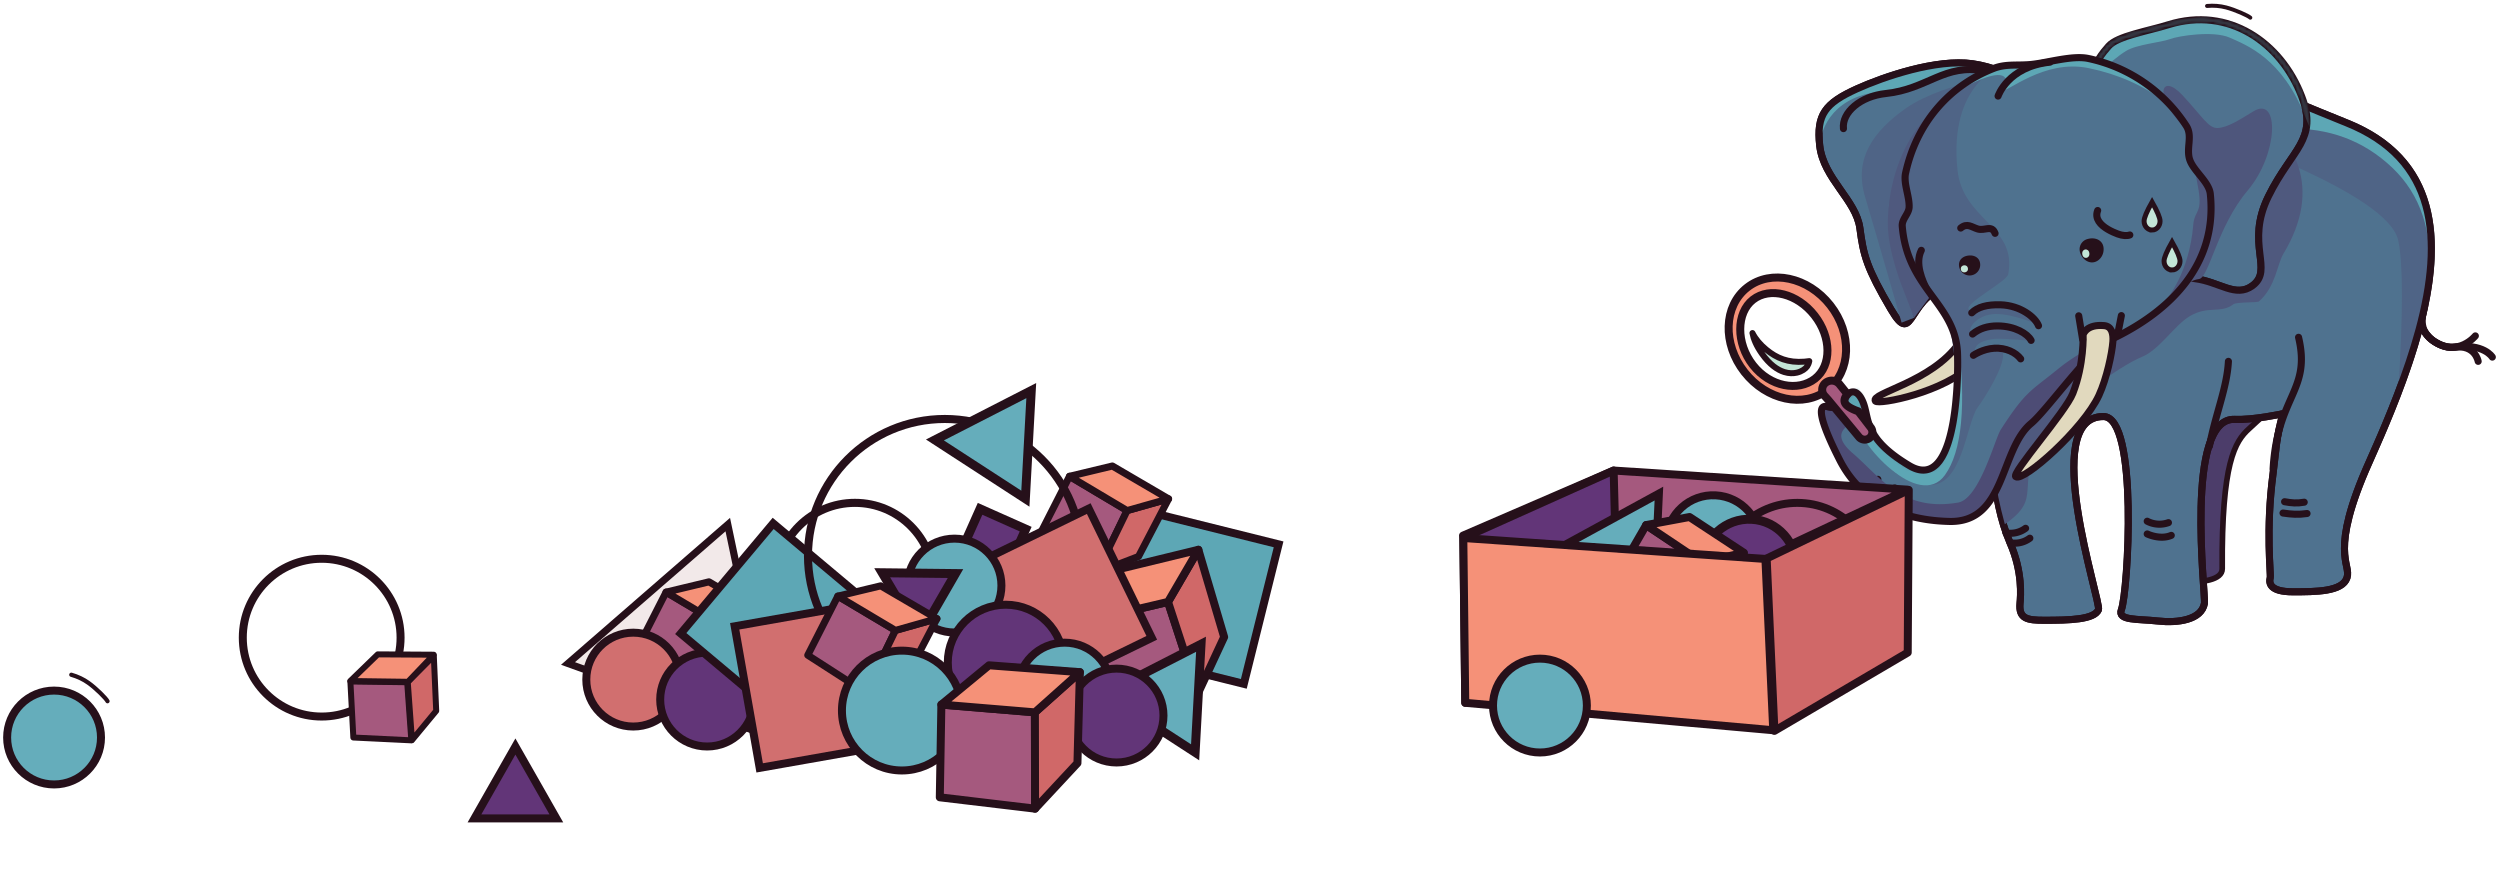 <svg width="701" height="251" xmlns="http://www.w3.org/2000/svg" xmlns:xlink="http://www.w3.org/1999/xlink"><defs><path id="b" d="M197.12 159.04l29.68 53.2h-59.36z"/><path d="M10.328 21.474S-2.853 8.286 65.634.379C81.999-1.51 90.868 3.838 112.578 12.5c36.95 14.745 24.243 55.33 6.414 95.06-11.501 25.63-4.968 28.555-6.252 32.503-1.283 3.948-8.707 3.948-15.164 3.948-6.456 0-6.76-2.39-6.364-3.948.246-.976-1.33-13.27.812-29.328.793-5.951.793-9.918 2.776-16.663 0 0-8.443 1.83-13.484 1.587-14.277-.69-8.17 49.34-8.546 51.573-.793 4.682-7.515 5.59-13.068 4.967-5.552-.623-11.411-.04-10.221-3.158 1.88-4.93 4.868-54.175-5.047-54.175-18.243 0-.504 52.136-1.376 54.175-1.19 2.777-8.104 2.952-15.183 2.952-4.787 0-7.212-.397-6.816-4.76.179-1.984.77-8.72-2.752-16.857-5.646-13.045-5.013-28.873-5.6-36.304-.98-12.5-26.48-44.305-2.38-72.598z" id="c"/><path d="M.233 11.923c-.67-2.18 2.637-5.33 4.313-6.876C7.318 2.492 15.874 2.03 21.823.84c17.35-3.471 30.886 8.239 35.072 23.864C60.3 37.418 52.657 38.986 44.687 51.65s-.477 20.622-7.089 24.448c-5.022 2.906-9.033-2.074-15.775-3.661-5.794-1.365-4.648-11.303-7.932-9.918-4.445 1.868-4.414-19.836-3.569-24.597l-10.089-26z" id="e"/><path d="M58.575 14.09c.9-2.021.648-4.37-.659-6.154C55.76 5.072 50.524 2.263 45.13.898c-9.92-2.506-25.258 1.039-32.977 3.595C2.826 7.582.052 10.526.099 19.227c.052 9.364 8.586 16.238 8.784 24.271.189 7.612.734 11.26 6.293 23.491 5.559 12.232 4.641-4.74 18.818-5.044 5.451-.117 2.503-1.936 5.29-.167 3.768 2.38 6.715-18.832 6.6-23.576l12.69-24.113z" id="g"/><path d="M83.82 79.64c-6.345 2.217-19.88 15.57-24.786 18.843-9.518 6.347-8.296 29.201-26.89 26.982-19.216-2.292-26.467-17.343-29.19-24.627-.922-2.466-5.092-12.956.012-10.669 5.103 2.287 8.686-7.897 9.395-1.504 1.477 13.317 10.228 23.042 17.365 22.005 7.638-1.11 10.64-27.853 10.867-31.824.641-11.237-7.678-16.888-10.664-27.992-.704-2.617-1.111-5.536-1.036-8.903.046-2.021 2.22-3.22 2.483-5.157.413-3.05-.927-6.77 0-9.563C35.699 14.207 45.439 4.316 59.034.614c3.603-.982 6.76 0 10.696 0 4.574 0 11.664-1.381 15.937 0a43.42 43.42 0 0125.368 21.66c1.581 3.115-.795 6.23 0 9.64.746 3.205 4.71 6.693 4.71 10.037 0 19.65-14.277 31.511-31.925 37.688z" id="i"/><filter x="-40.8%" y="-46.2%" width="181.6%" height="190.4%" filterUnits="objectBoundingBox" id="a"><feMorphology radius="1.008" operator="dilate" in="SourceAlpha" result="shadowSpreadOuter1"/><feOffset in="shadowSpreadOuter1" result="shadowOffsetOuter1"/><feGaussianBlur stdDeviation="7.5" in="shadowOffsetOuter1" result="shadowBlurOuter1"/><feComposite in="shadowBlurOuter1" in2="SourceAlpha" operator="out" result="shadowBlurOuter1"/><feColorMatrix values="0 0 0 0 0 0 0 0 0 0 0 0 0 0 0 0 0 0 0.131 0" in="shadowBlurOuter1"/></filter></defs><g transform="translate(2 1)" fill="none" fill-rule="evenodd"><g transform="rotate(139 197.12 185.64)"><use fill="#000" filter="url(#a)" xlink:href="#b"/><use stroke="#26101A" stroke-width="2.016" fill="#F2E9E9" xlink:href="#b"/></g><path stroke="#26101A" stroke-width="2.24" fill="#5DA7B5" d="M317.396 141.882l39.122 9.754-9.754 39.122-39.122-9.754z"/><path d="M675.545 75.727c-3.193 0 3.748 3.874 2.037 10.321-1.41 5.31 1.195 7.554 3.005 8.722 6.742 4.363 11.501-1.587 11.501-1.587" stroke="#26101A" stroke-width="1.985" stroke-linecap="round"/><path d="M676.516 75.727c-3.117 0-2.274 14.948 4.071 19.043 2.082 1.348 3.966 1.797 5.596 1.586 8.285-1.19 10.664 2.777 10.664 2.777" stroke="#26101A" stroke-width="1.985" stroke-linecap="round"/><path d="M675.545 75.727c-.551 4.382-1.303 14.948 5.042 19.043 2.082 1.348 3.966 1.78 5.596 1.586 5.905-.793 6.698 3.968 6.698 3.968" stroke="#26101A" stroke-width="1.985" stroke-linecap="round"/><path d="M636.38 112.062s-7.396 6.836-7.733 7.141c-3.966 3.57-7.733 9.521-7.535 39.275.043 6.348-22.407 2.777-22.407 2.777l8.328-48.796 29.347-.397z" stroke="#26101A" stroke-width="1.588" fill="#4C3D6A" fill-rule="nonzero"/><g transform="translate(543.353 20.93)"><mask id="d" fill="#fff"><use xlink:href="#c"/></mask><use stroke="#26101A" stroke-width="1.985" fill="#4F728F" fill-rule="nonzero" xlink:href="#c"/><path d="M93.027 22.446c21.305 9.066 32.66 16.725 34.063 22.976 1.404 6.25 1.404 20.58 0 42.99 10.24-31.737 15.361-47.899 15.361-48.486 0-.588-6.56-9.394-19.68-26.418L99.96 8.616l-6.932 13.83z" fill="#4F6486" mask="url(#d)"/><path d="M135.748 56.31c1.094-13.244-2.353-23.66-10.343-31.25-7.99-7.588-17.794-11.228-29.414-10.92L88.642-2.958c16.41 4.543 28.664 9.38 36.763 14.51 8.1 5.132 18.41 14.59 30.928 28.373L135.748 56.31z" fill="#5DA7B5" mask="url(#d)"/></g><path d="M553.68 42.403S540.5 29.216 608.988 21.31c16.365-1.89 25.234 3.458 46.944 12.12 25.316 10.103 27.322 32.335 20.341 58.112-3.208 11.845-8.314 24.44-13.927 36.95-11.501 25.629-4.968 28.554-6.252 32.501-1.283 3.948-8.707 3.948-15.164 3.948-6.456 0-6.76-2.388-6.364-3.948.246-.975-1.33-13.269.812-29.328.793-5.95.793-9.918 2.776-16.662 0 0-8.443 1.829-13.484 1.587-14.277-.69-8.17 49.34-8.546 51.573-.793 4.681-7.515 5.59-13.068 4.966-5.552-.622-11.411-.039-10.221-3.157 1.88-4.931 4.868-54.176-5.047-54.176-18.243 0-.504 52.137-1.376 54.176-1.19 2.777-8.104 2.952-15.183 2.952-4.787 0-7.212-.397-6.816-4.761.179-1.984.77-8.719-2.752-16.856-5.646-13.046-5.013-28.873-5.6-36.304-.98-12.5-26.48-44.305-2.38-72.599z" stroke="#26101A" stroke-width="1.985"/><path d="M638.597 139.682c1.932.36 3.507.495 5.506.135M638.155 142.855c2.365.36 4.294.496 6.741.135" stroke="#26101A" stroke-width="1.985" stroke-linecap="round" stroke-linejoin="round"/><g transform="rotate(-6 404.833 -4736.362)"><path d="M49.015 70.783s-2.433 6.916-7.485 12.812C32.836 93.741 15.155 94.97 16.476 97.342c.658 1.19 19.58-.347 28.15-7.546 5.377-4.516 10.842-10.71 10.842-10.71l-6.453-8.303z" stroke="#26101A" stroke-width="1.985" fill="#E1D9BE" fill-rule="nonzero"/><path d="M48.961 135.475c11.916-6.518 3.355-9.987 13.19-23.027.397-.523 2.035-2.44 2.8-3.268 4.55-4.94 20.331-14.388 27.192-16.364 4.988-1.43 9.955-7.83 14.451-9.918 5.485-2.546 8.715.283 12.51-2.038 1.034-.635 6.718.31 7.254-.071 5.155-3.662 6.121-9.8 8.22-12.57 25.976-34.315-24.334-60.02-49.715-50.5-25.382 9.522-37.445 90.432-37.445 90.432.15 6.759.224 11.336.218 13.732-.007 3.523.434 8.054 1.325 13.592z" fill="#4F597E" fill-rule="nonzero" style="mix-blend-mode:darken"/><g transform="translate(87.373 .146)"><mask id="f" fill="#fff"><use xlink:href="#e"/></mask><use stroke="#26101A" stroke-width="1.985" fill="#4F728F" fill-rule="nonzero" xlink:href="#e"/><path d="M-.92 13.546C3.67 10.174 7.05 7.968 9.214 6.928c3.246-1.56 10.106-1.361 12.611-2.032 2.505-.672 12.473-1.15 16.764 1.357 4.29 2.508 14.15 7.218 18.837 24.72 3.125 11.667 4.276 2.253 3.454-28.241L17.75-10.315-3.569 3.657l2.649 9.89z" fill="#5DA7B5" mask="url(#f)"/><path d="M.233 11.923c-.67-2.18 2.637-5.33 4.313-6.876C7.318 2.492 15.874 2.03 21.823.84c17.35-3.471 30.886 8.239 35.072 23.864C60.3 37.418 52.657 38.986 44.687 51.65s-.477 20.622-7.089 24.448c-5.022 2.906-9.033-2.074-15.775-3.661-5.794-1.365-4.648-11.303-7.932-9.918-4.445 1.868-4.414-19.836-3.569-24.597l-10.089-26z" stroke="#26101A" stroke-width="1.985" mask="url(#f)"/></g><g transform="translate(8.334 5.235)"><mask id="h" fill="#fff"><use xlink:href="#g"/></mask><use stroke="#26101A" stroke-width="1.985" fill="#4F728F" fill-rule="nonzero" xlink:href="#g"/><path d="M46.69 2.466c-4.585-.106-8.373.242-11.364 1.043-4.487 1.203-6.476 1.911-18.47 2.512C4.863 6.622-.063 14.998-.28 21.933c-.217 6.935 1.281 6.47-3.228-4.526-3.006-7.33 1.93-12.721 14.805-16.173l35.652-6.788-.258 8.02z" fill="#5DA7B5" mask="url(#h)"/></g><path d="M66.908 19.325c.9-2.021.65-4.37-.658-6.153-2.157-2.865-7.392-5.673-12.786-7.038-9.92-2.506-25.258 1.038-32.977 3.595C11.16 12.817 8.385 15.76 8.433 24.462c.052 9.364 8.586 16.238 8.784 24.272.189 7.611.733 11.259 6.293 23.49 5.559 12.232 4.641-4.74 18.818-5.044 5.45-.116 2.503-1.936 5.29-.166 3.768 2.38 6.715-18.832 6.6-23.577l12.69-24.112z" stroke="#26101A" stroke-width="1.985"/><path d="M84.013 87.064c-6.345 2.217-19.88 15.57-24.786 18.844-9.518 6.347-7.236 29.731-25.83 27.513-19.216-2.293-23.962-12.394-26.685-19.677-.922-2.467-8.657-18.437-3.553-16.15 5.103 2.287 4.782-5.55 9.037-1.003 1.968 2.101-.385 4.36.702 7.57 2.442 7.22 7.893 15.99 16.861 15.452 6.864-.412 10.8-29.371 11.027-33.343.641-11.237-7.678-16.887-10.664-27.991-.704-2.617-1.111-5.536-1.036-8.903.046-2.022 2.22-3.22 2.483-5.157.413-3.05-.927-6.77 0-9.563C35.892 21.632 45.632 11.741 59.227 8.04c3.603-.982 6.76 0 10.695 0 4.575 0 11.665-1.381 15.938 0a43.42 43.42 0 0125.368 21.66c1.581 3.114-.795 6.23 0 9.64.746 3.205 4.71 6.693 4.71 10.037 0 19.65-14.277 31.511-31.925 37.688z" fill="#4F728F" fill-rule="nonzero"/><path d="M61.606 7.522S46.14 10.82 46.14 35.292c0 14.282 15.046 17.34 11.105 30.548-.607 2.033-12.663 6.668-12.108 8.617.384 1.347 9.4-1.657 12.738.502 3.339 2.16 4.306 3.647 6.298 5.757.372.394-7.423-4.17-12.492-4.165-5.493.005-8.222 4.562-5.75 4.562 1.67 0 3.498-1.65 5.75-1.59 2.77.076 6.008 1.928 9.716 5.557-5.41-1.096-8.793-1.625-10.149-1.587-5.375.15-5.291 2.184-5.714 2.777-.822 1.152 7.919.098 7.931 1.587.031 3.644-6.373 11.766-8.614 14.2-3.738 4.06-6.617 22.327-16.281 20.154-8.542-1.92-13.264-7.407-14.168-16.46 7.622 10.443 13.402 14.24 17.339 11.39 6.578-4.762 10.715-33.107 6.071-43.764-1.451-3.336-5.5-7.656-6.94-13.29 0 0-3.432-7.005-1.785-10.513 3.353-7.136 2.199-15.708 7.007-23.339C47.593 7.987 61.606 7.522 61.606 7.522z" fill="#4F6486" fill-rule="nonzero"/><g transform="translate(.193 7.425)"><mask id="j" fill="#fff"><use xlink:href="#i"/></mask><path d="M5.011 81.27c-2.605 4.429-3.17 7.434-1.697 9.016 2.21 2.373 6.144-4.162 6.51 3.494.367 7.655 15.479 28.016 23.672 18.82 5.462-6.13 8.031-18.81 7.707-38.04L28.51 92.935l-8.457-4.748L5.01 81.27zM44.116 7.618c11.27-5.184 17.278-6.384 18.024-3.6 1.12 4.178-3.425 2.334-1.771 3.1 1.654.765 12.914-7.68 25.099-3.808 8.122 2.581 14.99 6.553 20.603 11.915l13.915-10.909L75.442-18.15l-13.67 7.754L44.116 7.618z" fill="#5DA7B5" mask="url(#j)"/></g><path d="M49.709 62.07c0-1.642-1.333-2.578-2.975-2.578-1.642 0-2.974.936-2.974 2.579a2.975 2.975 0 105.949 0zM84.485 62.182c.635-2.71-1.586-4.245-4.109-3.805a2.979 2.979 0 00-2.502 2.543c-.262 2.444 2.24 5.181 4.838 3.714a3.785 3.785 0 001.773-2.452z" fill="#26101A" fill-rule="nonzero"/><path d="M45.136 87.46s2.727-1.519 6.03-1.365c3.302.154 5.92 1.838 7.057 3.746M7.98 101.834c-2.379 1.487-4.222.654-4.222.654M45.533 81.51c2.03-1.344 4.451-1.856 7.265-1.537 4.785.543 8.085 3.035 8.878 5.018M45.93 75.56c1.79-1.44 4.542-1.905 8.257-1.396 5.574.764 9.334 4.52 9.985 6.95M84.043 50.72c-.57 1.106-.47 2.138-.001 3.065.95 1.874 3.413 3.318 4.923 4.073 1.224.612 2.519.842 3.326.625M45.341 51.598c1.946-1.315 3.066.06 4.711.756 1.925.816 4.017-.866 4.71 1.725M11.155 116.123c-.816.686-2.442 1.27-3.877 1.096M14.863 119.236c-.816.686-2.442 1.27-3.877 1.096M19.337 122.144c-.816.686-2.442 1.27-3.877 1.096M33.7 56.65c-2.214 3.473-.661 8.396.612 11.768M15.55 20.436c0-4.562 5.646-8.55 12.862-8.55 11.831 0 17.216-6.76 28.225-3.372" stroke="#26101A" stroke-width="1.985" stroke-linecap="round"/><path d="M100.635 77.528s6.037-4.728 9.64-4.728c2.816 0 6.659-14.131 16.166-23.246 9.683-9.282 11.745-25.6 3.978-21.943-4.163 1.96-7.587 3.745-10.442 3.621-2.642-.114-3.898-3.549-8.986-10.276-5.089-6.727-8.222-1.076-.54 8.942 1.32 1.722 1.98 14.141 2.217 16.661.781 8.306-1.566 6.596-2.392 10.979-2.512 13.326-9.641 19.99-9.641 19.99z" fill="#4E567C" fill-rule="nonzero" style="mix-blend-mode:darken"/><path d="M7.489 102.347c3.09 1.318-5.813 1.518 1.2 8.95 7.013 7.433 12.031 17.795 27.863 16.776 6.066-.392 12.135-16.698 14.032-19.068 8.07-10.08 9.6-9.918 17.367-14.999a53.134 53.134 0 0114.674-6.744s-7.62 5.498-11.637 10.258c-2.205 2.613-6.292 5.26-15.184 13.568-7.825 7.311-4.994 17.265-17.244 21.217-4.663 1.505-11.796-.584-20.612-4.4-8.816-3.817-11.605-11.618-14.357-17.143l-2.77-10.82c.184-1.755 1.332-2.521 3.442-2.3 3.491.368-1.121 2.852 3.226 4.705z" fill="#4D4C75" fill-rule="nonzero" style="mix-blend-mode:darken"/><ellipse fill="#C3E5D7" fill-rule="nonzero" cx="79.471" cy="62.405" rx="1" ry="1.19"/><circle fill="#C3E5D7" fill-rule="nonzero" cx="45.166" cy="63.079" r="1"/><path d="M35.035 21.804c-4.118 5.089-6.756 9.141-8.457 14.237-.649 1.943-.23 4.44-.636 6.801-.273 1.585-1.717 2.85-1.615 4.749.968 17.999 5.377 27.667 5.377 27.667l4.769-5.105-.794-2.965s-5.386-9.68-4.593-17.614c.227-2.266 1.255-2.737 1.74-5.355 1.215-6.547 2.736-15.727 6.985-20.828A86.385 86.385 0 0150.105 11.49c-.944.138-9.593 3.542-15.07 10.314z" fill="#4F597E" fill-rule="nonzero" style="mix-blend-mode:darken"/><path d="M50.105 11.49c-.944.138-10.31 1.586-16.656 5.157-9.34 5.252-15.98 12.222-13.88 23.406 2.605 13.882 6.503 36.178 6.503 36.178l3.632-.973L27.5 67.03s-3.173-10.712-2.38-18.646c.794-7.934 3.966-17.455 9.915-24.596 5.73-6.895 15.07-12.298 15.07-12.298z" fill="#4F6486" fill-rule="nonzero" style="mix-blend-mode:darken"/><path d="M84.013 87.064c-6.345 2.217-19.865 17.811-24.77 21.084-9.519 6.348-9.926 26.946-25.635 24.936-19.198-2.457-26.202-13.353-28.925-20.637-.922-2.466-6.628-17.14-1.524-14.853 2.497 1.12 4.917-2.103 5.553-2.734.637-.63 2.5-1.736 3.842 1.23 2.334 5.158-1.647 10.397 11.467 20.239.523.393 1.03.713 1.524.964 11.857 6.061 15.024-27.21 15.24-31.023.642-11.237-7.677-16.887-10.663-27.991-.704-2.617-1.111-5.536-1.036-8.903.046-2.022 2.22-3.22 2.483-5.157.413-3.05-.927-6.77 0-9.563C35.892 21.632 45.632 11.741 59.227 8.04c3.603-.982 6.76 0 10.695 0 4.575 0 11.665-1.381 15.938 0a43.42 43.42 0 0125.368 21.66c1.581 3.114-.795 6.23 0 9.64.746 3.205 4.71 6.693 4.71 10.037 0 19.65-14.277 31.511-31.925 37.688z" stroke="#26101A" stroke-width="1.985"/><path d="M82.443 83.001c2.137.397 2.38 2.543 2.01 4.678-.587 3.265-2.82 10.172-5.496 14.654-5.295 8.86-23.6 22.004-25.56 20.207-1.19-1.075 15.784-16.577 18.366-21.56 4.04-7.803 4.584-16.019 4.584-16.019s.944-2.634 5.29-2.083c.286.056.556.08.806.123z" stroke="#26101A" stroke-width="1.985" fill="#E1D9BE" fill-rule="nonzero" stroke-linecap="round" stroke-linejoin="round"/><path stroke="#26101A" stroke-width="1.985" stroke-linecap="round" d="M75.673 79.526l.397 6.744M59.623 15.89s3.57-7.935 15.467-7.935M87.57 80.716l-1.586 5.158"/></g><path d="M560.47 148.41a7.061 7.061 0 005.505-1.274M561.66 151.186a7.061 7.061 0 005.505-1.273M600.081 145.152a7.481 7.481 0 005.949.397M617.53 124.127c1.587-8.728 4.922-16.266 5.318-23.803M635.377 130.474c1.19-20.63 10.708-21.82 7.138-36.895M600.081 148.723s3.605 1.741 6.742.397" stroke="#26101A" stroke-width="1.985" stroke-linecap="round" stroke-linejoin="round"/><path d="M616.857.671c1.844-.164 3.616-.027 5.315.411 2.549.658 6.209 2.3 6.815 2.876" stroke="#26101A" stroke-linecap="round" stroke-width="1.12"/><g stroke="#26101A" stroke-linejoin="round" stroke-width="2.24"><path fill="#A5597E" d="M299.893 173.802l25.616-6.027 8.386 25.666-26.388 5.229z"/><path fill="#D06868" d="M325.51 167.775l8.512-14.618 7.228 24.468-7.355 15.816z"/><path fill="#F59178" d="M309.19 159.199l24.832-6.042-8.513 14.618-25.616 6.027z"/></g><g transform="rotate(3 -2224.575 7875.563)" stroke="#26101A"><path stroke-width="2.24" fill="#A5597E" stroke-linejoin="round" d="M41.478 1.553l82.536 1.033L85.23 23.393.254 21.983z"/><path stroke-width="2.24" fill="#623578" stroke-linejoin="round" d="M.373 22.649L41.478 1.553l3.885 49.354L3.338 68.77z"/><circle stroke-width="2.24" fill="#65ADBB" cx="70.398" cy="20.156" r="13.16"/><path stroke-width="2.24" fill="#65ADBB" d="M54.489 7.336l.189 30.198L28.78 23.18z"/><circle stroke-width="2.24" cx="94.545" cy="30.002" r="22.12"/><circle stroke-width="2.52" fill="#623578" cx="80.816" cy="26.339" r="13.16"/><g stroke-linejoin="round"><path stroke-width="2.24" fill="#A5597E" d="M51.382 16.34l16.153 9.614-8.426 17.349-16.153-10.407z"/><path stroke-width="1.985" fill="#D06868" d="M67.535 25.954l11.627-3.287-8.426 16.159-11.627 4.477z"/><path stroke-width="2.24" fill="#F59178" d="M63.406 13.45l15.756 9.217-11.627 3.287-16.153-9.614z"/></g><path stroke-width="2.24" fill="#D06868" stroke-linejoin="round" d="M85.617 23.931L124.4 2.65l2.097 45.554-36.174 23.886z"/><path stroke-width="2.24" fill="#F59178" stroke-linejoin="round" d="M.373 22.649l84.898 1.433 4.702 47.847L3.338 68.77z"/></g><g stroke="#26101A" stroke-linejoin="round" stroke-width="1.985"><path fill="#A5597E" d="M184.767 165.037l16.153 9.613L192.493 192l-16.153-10.407z"/><path fill="#D06868" d="M200.92 174.65l11.627-3.287-8.427 16.159-11.627 4.477z"/><path fill="#F59178" d="M196.79 162.147l15.757 9.216-11.627 3.287-16.153-9.613z"/></g><path stroke="#26101A" stroke-width="2.52" fill="#623578" d="M272.812 141.678l12.79 5.694-5.694 12.79-12.79-5.694z"/><circle stroke="#26101A" stroke-width="2.24" fill="#D16F6F" cx="175.56" cy="189.56" r="13.16"/><circle stroke="#26101A" stroke-width="2.268" cx="237.72" cy="162.12" r="22.12"/><circle stroke="#26101A" stroke-width="2.24" fill="#623578" cx="196.28" cy="195.16" r="13.16"/><g stroke="#26101A" stroke-linejoin="round" stroke-width="1.985"><path fill="#A5597E" d="M297.887 132.557l16.153 9.613-8.427 17.349-16.153-10.407z"/><path fill="#D06868" d="M314.04 142.17l11.627-3.287-8.427 16.159-11.627 4.477z"/><path fill="#F59178" d="M309.91 129.667l15.757 9.216-11.627 3.287-16.153-9.613z"/></g><path stroke="#26101A" stroke-width="2.24" fill="#5DA7B5" d="M214.795 145.758l30.887 25.917-25.917 30.887-30.887-25.917z"/><circle stroke="#26101A" stroke-width="2.261" cx="262.92" cy="154.84" r="38.36"/><g stroke="#26101A"><path d="M487.927 79.605c6.644-5.175 17.066-2.944 23.28 4.984 6.212 7.927 5.862 18.55-.782 23.724-6.644 5.175-17.067 2.944-23.28-4.984-6.212-7.927-5.863-18.55.782-23.724zm1.616 3.422c-4.728 3.682-4.812 12.229-.015 18.35 4.798 6.122 12.66 7.5 17.387 3.817 4.727-3.682 4.67-11.63-.126-17.75-4.798-6.122-12.519-8.1-17.246-4.417z" stroke-width="2.24" fill="#F59178"/><path d="M509.938 106.294a2.82 2.82 0 013.893.493l2.184 2.727h0c-.85 1.03-1.039 1.92-.567 2.668.472.749 1.675 1.468 3.609 2.156l3.52 4.565a2.09 2.09 0 01-.371 2.924 2.145 2.145 0 01-2.968-.322l-6.41-7.726h0l-2.203-2.654-1.046-1.163a2.498 2.498 0 01.36-3.668z" stroke-width="2.24" fill="#A5597E" stroke-linejoin="round"/><path d="M489.387 92.386c.94 1.825 2.25 3.304 3.861 4.632 2.924 2.41 6.146 3.757 10.731 3.393.464-.037.911-.089 1.343-.155-.124.615-.344 1.122-.587 1.472-.459.66-1.474 1.439-2.903 1.766-1.005.23-2.216.242-3.553-.18-1.889-.598-4.07-2.078-6.251-5.162-1.554-2.198-2.341-4.124-2.64-5.766z" stroke-width="1.68" fill="#C3E5D7" stroke-linejoin="round"/></g><path stroke="#26101A" stroke-width="2.24" fill="#D16F6F" d="M303.282 141.603l17.675 36.24-36.24 17.674-17.674-36.24z"/><circle stroke="#26101A" stroke-width="2.24" cx="88.2" cy="177.8" r="22.12"/><circle stroke="#26101A" stroke-width="2.24" fill="#65ADBB" cx="265.64" cy="163.192" r="13.16"/><circle stroke="#26101A" stroke-width="2.24" fill="#65ADBB" cx="429.8" cy="196.84" r="13.16"/><path stroke="#26101A" stroke-width="2.24" fill="#D16F6F" d="M204.006 174.607l39.707-7.001 7.001 39.707-39.707 7.001z"/><circle stroke="#26101A" stroke-width="2.24" fill="#623578" cx="280" cy="184.8" r="16.24"/><path stroke="#26101A" stroke-width="2.52" fill="#65ADBB" d="M287.167 108.523l-1.654 30.309-25.361-16.47zM334.767 179.643l-1.654 30.309-25.361-16.47z"/><circle stroke="#26101A" stroke-width="2.24" fill="#65ADBB" cx="296.52" cy="192.36" r="13.16"/><circle stroke="#26101A" stroke-width="2.24" fill="#65ADBB" cx="13.16" cy="205.8" r="13.16"/><path d="M17.996 188.201c1.78.507 3.386 1.27 4.815 2.289 2.143 1.527 4.972 4.371 5.332 5.126" stroke="#26101A" stroke-width="1.191" stroke-linecap="round"/><path stroke="#26101A" stroke-width="2.52" fill="#623578" d="M245.36 159.6l20.56.23-10.08 17.46z"/><g stroke="#26101A" stroke-linejoin="round" stroke-width="1.985"><path fill="#A5597E" d="M232.927 166.157l16.153 9.613-8.427 17.349-16.153-10.407z"/><path fill="#D06868" d="M249.08 175.77l11.627-3.287-8.427 16.159-11.627 4.477z"/><path fill="#F59178" d="M244.95 163.267l15.757 9.216-11.627 3.287-16.153-9.613z"/></g><circle stroke="#26101A" stroke-width="2.24" fill="#623578" cx="311.08" cy="199.64" r="13.16"/><circle stroke="#26101A" stroke-width="2.24" fill="#65ADBB" cx="250.88" cy="198.24" r="16.8"/><g stroke="#26101A" stroke-linejoin="round" stroke-width="2.24"><path fill="#A5597E" d="M261.962 196.564l26.226 2.183.044 27.002-26.713-3.182z"/><path fill="#D06868" d="M288.188 198.747l12.613-11.27-.686 25.503-11.883 12.769z"/><path fill="#F59178" d="M275.318 185.548l25.483 1.928-12.613 11.271-26.226-2.183z"/></g><g stroke="#26101A" stroke-linejoin="round" stroke-width="1.68"><path fill="#A5597E" d="M96.248 190.087l15.924.21 1.166 16.294-16.26-.793z"/><path fill="#D06868" d="M112.33 190.243l7.31-7.337.672 15.42-6.795 8.21z"/><path fill="#F59178" d="M103.929 182.482l15.69.097-7.24 7.596-16.156-.224z"/></g><path stroke="#26101A" stroke-width="2.24" fill="#623578" d="M142.52 208.32L154 228.48h-22.96z"/><path d="M607.04 74.706c1.237 0 2.24-1.12 2.24-2.501 0-.921-.747-2.7-2.24-5.34-1.493 2.64-2.24 4.419-2.24 5.34 0 1.381 1.003 2.5 2.24 2.5zM601.44 63.506c1.237 0 2.24-1.12 2.24-2.501 0-.921-.747-2.7-2.24-5.34-1.493 2.64-2.24 4.419-2.24 5.34 0 1.381 1.003 2.5 2.24 2.5z" stroke="#26101A" stroke-width="1.4" fill="#C3E5D7"/></g></svg>